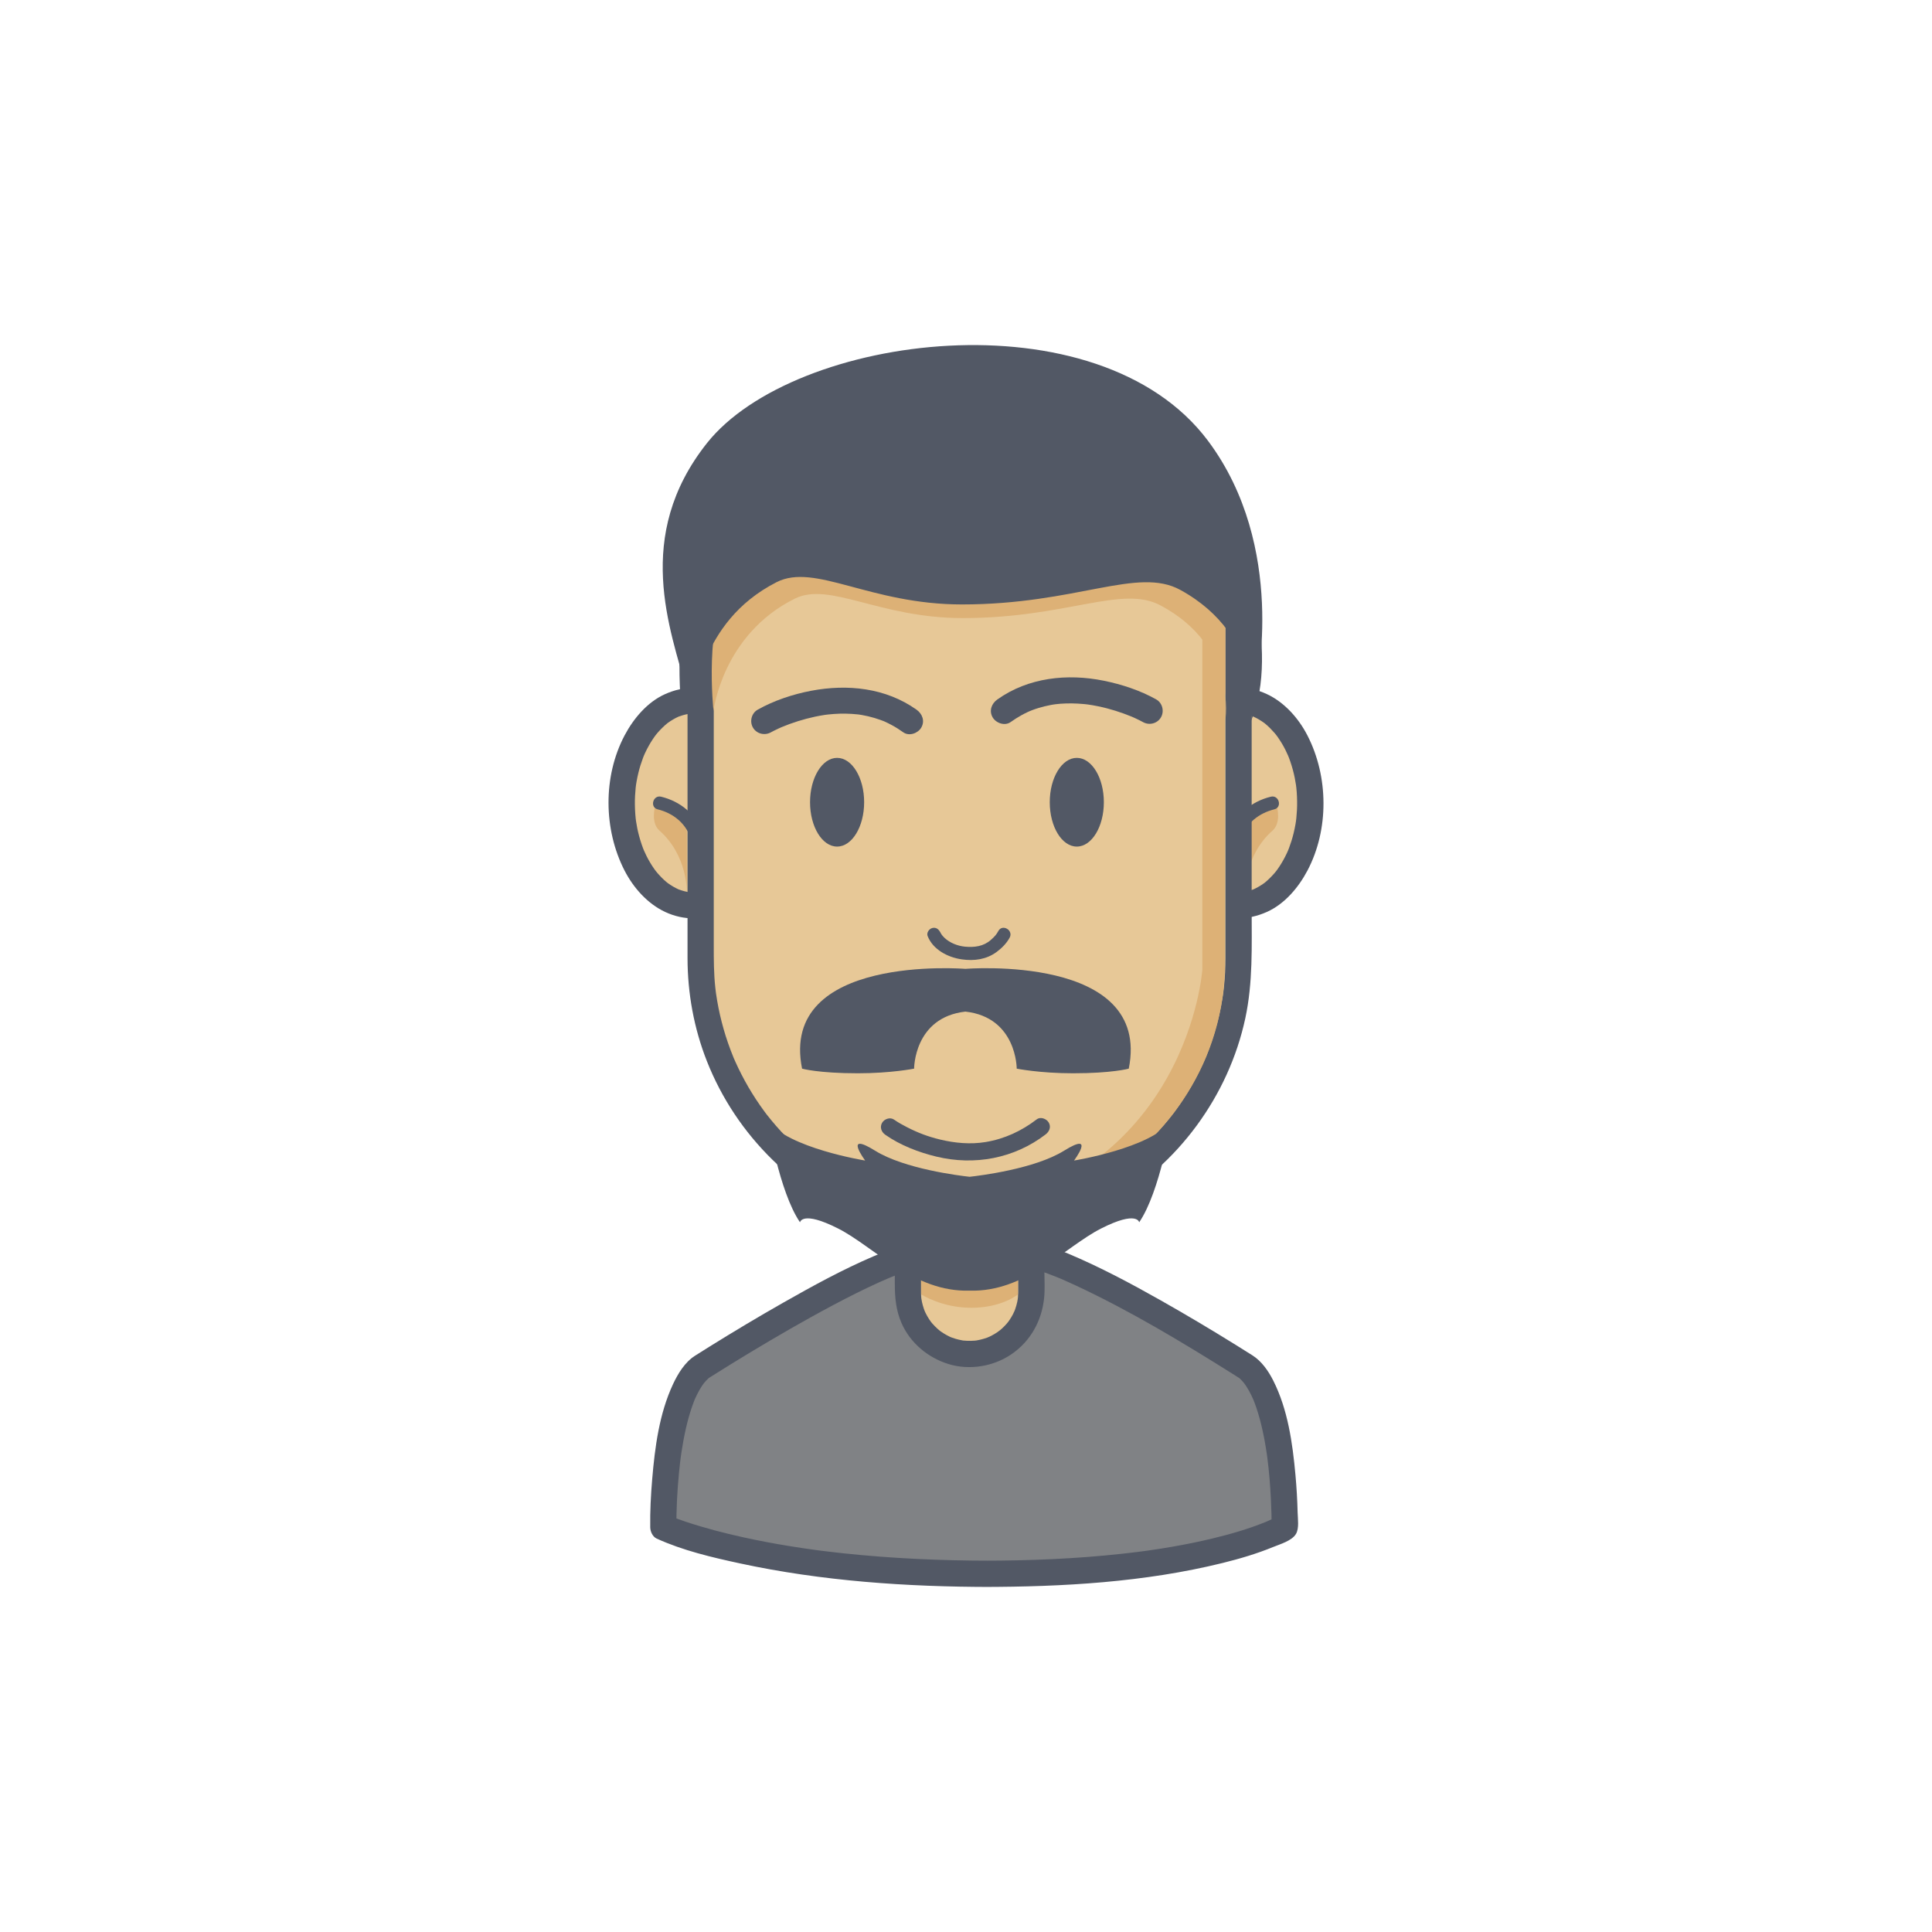 <?xml version="1.0" encoding="utf-8"?>
<!-- Generator: Adobe Illustrator 16.0.0, SVG Export Plug-In . SVG Version: 6.00 Build 0)  -->
<!DOCTYPE svg PUBLIC "-//W3C//DTD SVG 1.1//EN" "http://www.w3.org/Graphics/SVG/1.1/DTD/svg11.dtd">
<svg version="1.1" id="Layer_1" xmlns="http://www.w3.org/2000/svg" xmlns:xlink="http://www.w3.org/1999/xlink" x="0px" y="0px"
	 width="350px" height="350px" viewBox="0 0 350 350" enable-background="new 0 0 350 350" xml:space="preserve">
<g>
	<g>
		<path fill="#808285" d="M178.02,285.11c40.88,0,54.711-8.43,54.711-8.43s0.342-23.172-6.842-28.968
			c0,0-26.854-17.21-38.314-20.195h-9.42h-2.247h-10.581c-11.46,2.985-38.314,20.195-38.314,20.195
			c-7.184,5.796-6.842,28.968-6.842,28.968s18.474,8.43,59.354,8.43H178.02z"/>
		<g>
			<path fill="#525865" d="M178.02,287.486c14.507-0.008,29.311-0.843,43.445-4.331c3.127-0.771,6.233-1.689,9.214-2.914
				c1.21-0.498,3.37-1.107,4.103-2.361c0.596-1.017,0.325-2.741,0.297-3.858c-0.056-2.278-0.189-4.556-0.395-6.825
				c-0.526-5.784-1.377-11.86-4.027-17.104c-0.865-1.715-2.092-3.49-3.736-4.538c-1.006-0.64-2.016-1.271-3.029-1.899
				c-4.514-2.802-9.079-5.522-13.705-8.135c-5.439-3.072-10.969-6.019-16.733-8.439c-1.13-0.476-2.274-0.918-3.436-1.311
				c-0.871-0.293-1.78-0.629-2.707-0.629c-2.19,0-4.382,0-6.572,0c-3.19,0-6.381,0-9.571,0c-1.931,0-3.86,0-5.789,0
				c-1.032,0-2.179,0.514-3.141,0.853c-1.334,0.473-2.644,1.019-3.945,1.575c-5.646,2.417-11.063,5.387-16.398,8.418
				c-4.5,2.555-8.941,5.215-13.336,7.948c-0.894,0.557-1.785,1.115-2.672,1.682c-1.814,1.157-3.078,3.24-3.967,5.146
				c-2.492,5.343-3.281,11.413-3.77,17.231c-0.244,2.883-0.395,5.793-0.353,8.686c0.011,0.773,0.43,1.711,1.176,2.052
				c4.746,2.161,9.994,3.392,15.063,4.486c14.9,3.219,30.275,4.259,45.49,4.268c0-1.583,0-3.167,0-4.751c-0.502,0-1.003,0-1.505,0
				C174.956,282.735,174.956,287.486,178.02,287.486c0.502,0,1.003,0,1.505,0c3.062,0,3.062-4.749,0-4.751
				c-8.932-0.005-17.863-0.397-26.747-1.34c-0.885-0.095-1.769-0.195-2.652-0.302c-0.426-0.05-0.853-0.104-1.281-0.157
				c-0.21-0.027-0.42-0.055-0.628-0.08c-0.103-0.014-0.988-0.133-0.403-0.053c-1.626-0.219-3.247-0.463-4.865-0.725
				c-2.76-0.449-5.507-0.97-8.237-1.568c-3.524-0.774-7.028-1.683-10.454-2.826c-0.86-0.287-1.716-0.594-2.562-0.924
				c-0.297-0.117-1.183-0.492-0.103-0.033c-0.075-0.031-0.148-0.064-0.222-0.098c0.393,0.685,0.783,1.367,1.176,2.051
				c-0.046-3.27,0.146-6.555,0.452-9.809c0.063-0.664,0.135-1.329,0.213-1.992c0.04-0.342,0.084-0.682,0.128-1.021
				c-0.088,0.67-0.009,0.072,0.008-0.053c0.032-0.23,0.065-0.459,0.1-0.689c0.216-1.44,0.479-2.872,0.799-4.293
				c0.309-1.368,0.684-2.723,1.141-4.048c0.104-0.302,0.217-0.603,0.331-0.9c0.057-0.147,0.116-0.292,0.175-0.437
				c-0.256,0.628-0.053,0.125,0.003,0c0.258-0.586,0.547-1.156,0.865-1.711c0.14-0.242,0.288-0.479,0.441-0.711
				c0.105-0.158,0.673-0.912,0.18-0.279c0.337-0.432,0.715-0.829,1.125-1.19c0.357-0.312-0.566,0.39-0.189,0.15
				c0.126-0.081,0.253-0.161,0.379-0.241c1.23-0.781,2.467-1.549,3.706-2.314c4.731-2.917,9.519-5.748,14.377-8.451
				c2.766-1.539,5.56-3.032,8.394-4.443c1.321-0.658,2.654-1.295,3.999-1.905c0.602-0.272,1.207-0.537,1.814-0.797
				c-0.661,0.282,0.289-0.115,0.451-0.183c0.327-0.132,0.655-0.262,0.983-0.388c1.049-0.403,2.111-0.771,3.194-1.074
				c0.617-0.173-0.749-0.009,0.004-0.009c0.368,0,0.736,0,1.104,0c2.399,0,4.799,0,7.196,0c3.242,0,6.485,0,9.728,0
				c1.076,0,2.153,0,3.23,0c0.222,0,0.443,0,0.667,0c-0.494,0-0.614-0.092-0.14,0.041c0.283,0.079,0.564,0.166,0.845,0.256
				c1.139,0.357,2.255,0.784,3.36,1.233c0.145,0.06,0.289,0.119,0.434,0.179c0.516,0.214-0.499-0.213,0.021,0.008
				c0.302,0.129,0.602,0.26,0.9,0.392c0.677,0.298,1.349,0.605,2.019,0.919c9.811,4.586,19.175,10.219,28.338,15.978
				c0.383,0.241,0.767,0.484,1.151,0.728c0.067,0.044,0.136,0.087,0.204,0.131c-0.259-0.166-0.533-0.429-0.189-0.127
				c0.219,0.192,0.42,0.401,0.617,0.616c0.129,0.139,0.689,0.854,0.206,0.221c0.165,0.216,0.317,0.44,0.465,0.667
				c0.341,0.519,0.638,1.066,0.913,1.623c0.135,0.271,0.259,0.546,0.38,0.823c0.222,0.501-0.208-0.507,0,0.004
				c0.06,0.146,0.116,0.294,0.174,0.44c0.253,0.657,0.474,1.328,0.68,2.003c0.418,1.366,0.744,2.761,1.025,4.16
				c0.138,0.687,0.259,1.377,0.372,2.067c0.057,0.345,0.11,0.689,0.162,1.035c0.025,0.173,0.049,0.344,0.074,0.518
				c0.016,0.113,0.031,0.228,0.047,0.343c-0.047-0.347-0.052-0.386-0.017-0.118c0.335,2.572,0.541,5.162,0.662,7.754
				c0.078,1.629,0.132,3.266,0.107,4.896c0.393-0.684,0.785-1.366,1.178-2.051c-0.224,0.136-0.457,0.252-0.688,0.369
				c-0.294,0.148-0.592,0.287-0.891,0.424c-0.188,0.084-0.375,0.168-0.564,0.25c-0.52,0.223,0.379-0.16,0.196-0.083
				c-0.135,0.058-0.271,0.112-0.405,0.167c-3.072,1.246-6.279,2.165-9.499,2.943c-2.405,0.584-4.835,1.071-7.272,1.497
				c-1.449,0.255-2.904,0.481-4.36,0.688c-0.193,0.027-0.387,0.055-0.579,0.081c-0.092,0.013-0.752,0.103-0.154,0.022
				c-0.402,0.055-0.805,0.105-1.206,0.156c-0.907,0.114-1.815,0.221-2.724,0.32c-8.418,0.93-16.897,1.265-25.365,1.27
				C174.956,282.737,174.956,287.487,178.02,287.486z"/>
		</g>
	</g>
	<g>
		<ellipse fill="#E7C897" cx="224.304" cy="145.475" rx="13.057" ry="18.568"/>
		<g>
			<path fill="#525865" d="M208.871,145.475c0.036,7.417,3.021,16.364,10.237,19.734c3.385,1.582,7.003,1.512,10.391,0
				c3.231-1.442,5.733-4.424,7.354-7.491c3.929-7.441,3.829-17.037,0-24.485c-1.599-3.11-4.147-5.995-7.354-7.493
				c-3.385-1.581-7.003-1.512-10.391,0c-3.229,1.442-5.732,4.426-7.353,7.493C209.776,136.981,208.893,141.255,208.871,145.475
				c-0.014,3.063,4.737,3.063,4.751,0c0.021-3.786,0.833-7.422,2.651-10.602c0.209-0.367,0.438-0.723,0.672-1.074
				c0.116-0.171,0.236-0.34,0.358-0.508c0.397-0.551-0.295,0.36,0.126-0.165c0.532-0.667,1.13-1.278,1.77-1.84
				c0.144-0.125,0.291-0.246,0.439-0.365c-0.447,0.36,0.047-0.023,0.122-0.077c0.302-0.213,0.617-0.405,0.937-0.59
				c0.316-0.18,0.644-0.337,0.974-0.485c-0.558,0.25-0.002,0.014,0.103-0.023c0.224-0.082,0.452-0.149,0.682-0.215
				c0.344-0.096,0.693-0.165,1.047-0.224c-0.643,0.106-0.044,0.013,0.079,0.002c0.181-0.015,0.36-0.021,0.542-0.026
				c0.36-0.011,0.723,0.01,1.083,0.042c0.611,0.054-0.528-0.089,0.077,0.011c0.235,0.04,0.468,0.093,0.697,0.15
				c0.348,0.085,0.688,0.198,1.024,0.32c0.573,0.209-0.464-0.213,0.097,0.037c0.165,0.074,0.326,0.155,0.488,0.237
				c0.326,0.167,0.641,0.358,0.949,0.557c0.157,0.1,0.309,0.208,0.461,0.315c0.212,0.158,0.201,0.148-0.031-0.031
				c0.1,0.078,0.197,0.159,0.294,0.24c0.603,0.5,1.147,1.064,1.659,1.655c0.132,0.152,0.259,0.31,0.383,0.468
				c-0.333-0.418,0.083,0.122,0.121,0.175c0.285,0.397,0.549,0.812,0.801,1.23c0.451,0.75,0.836,1.535,1.185,2.337
				c-0.196-0.452,0.087,0.238,0.099,0.269c0.082,0.214,0.157,0.429,0.233,0.645c0.18,0.514,0.333,1.036,0.478,1.561
				c0.253,0.93,0.438,1.879,0.58,2.833c-0.069-0.459,0.038,0.349,0.038,0.352c0.028,0.25,0.048,0.5,0.069,0.749
				c0.048,0.593,0.066,1.188,0.075,1.782c0.015,1.017-0.042,2.034-0.145,3.046c0,0.004-0.104,0.813-0.038,0.353
				c-0.035,0.243-0.075,0.485-0.116,0.726c-0.095,0.555-0.216,1.104-0.347,1.649c-0.218,0.905-0.503,1.792-0.828,2.664
				c-0.012,0.03-0.29,0.722-0.099,0.269c-0.087,0.206-0.18,0.408-0.272,0.61c-0.213,0.462-0.449,0.912-0.698,1.356
				c-0.205,0.37-0.431,0.731-0.662,1.085c-0.114,0.175-0.232,0.345-0.353,0.515c-0.038,0.054-0.449,0.599-0.121,0.176
				c-0.525,0.675-1.117,1.297-1.752,1.872c-0.142,0.128-0.29,0.25-0.437,0.372c-0.489,0.406,0.393-0.285-0.116,0.088
				c-0.3,0.218-0.612,0.416-0.932,0.605c-0.313,0.186-0.639,0.35-0.967,0.504c-0.556,0.259,0.472-0.183-0.097,0.037
				c-0.224,0.085-0.451,0.156-0.68,0.226c-0.341,0.104-0.69,0.179-1.042,0.244c-0.604,0.111,0.534-0.054-0.077,0.011
				c-0.18,0.02-0.36,0.028-0.54,0.037c-0.36,0.017-0.723,0.003-1.085-0.02c-0.121-0.009-0.728-0.094-0.079,0.001
				c-0.236-0.035-0.47-0.084-0.701-0.137c-0.35-0.078-0.689-0.185-1.027-0.301c-0.104-0.036-0.668-0.265-0.103-0.024
				c-0.165-0.072-0.328-0.151-0.49-0.23c-0.329-0.159-0.645-0.345-0.955-0.538c-0.159-0.098-0.312-0.203-0.465-0.307
				c-0.103-0.072-0.204-0.145-0.304-0.22c0.231,0.183,0.242,0.19,0.034,0.023c-0.606-0.488-1.157-1.043-1.675-1.625
				c-0.132-0.15-0.26-0.306-0.387-0.461c-0.429-0.521,0.278,0.381-0.126-0.166c-0.291-0.392-0.557-0.801-0.813-1.216
				c-0.497-0.803-0.918-1.652-1.294-2.519c0.195,0.452-0.087-0.238-0.098-0.269c-0.084-0.213-0.158-0.429-0.234-0.646
				c-0.18-0.513-0.334-1.035-0.477-1.56c-0.125-0.459-0.23-0.926-0.329-1.394c-0.05-0.237-0.092-0.476-0.135-0.714
				c-0.015-0.082-0.15-0.976-0.099-0.583c-0.142-1.089-0.197-2.188-0.204-3.284C213.608,142.412,208.857,142.411,208.871,145.475z"
				/>
		</g>
	</g>
	<path fill="#DDB176" d="M231.336,146.141c0,0,0.822,2.896-0.802,4.329c-5.122,4.512-4.959,11.11-4.959,11.11v-11.758l1.663-1.86
		L231.336,146.141z"/>
	<g>
		<path fill="#525865" d="M224.35,155.727c-0.129-1.482,0.071-2.493,0.532-3.898c0.885-2.694,3.157-4.513,5.968-5.209
			c1.486-0.368,0.855-2.659-0.633-2.29c-3.503,0.867-6.19,3.122-7.492,6.491c-0.58,1.503-0.892,3.29-0.75,4.905
			C222.105,157.241,224.483,157.253,224.35,155.727L224.35,155.727z"/>
	</g>
	<g>
		<path fill="#E7C897" d="M164.48,220.733v13.378c0,6.17,5.002,11.173,11.172,11.173l0,0c6.171,0,11.174-5.003,11.174-11.173
			v-13.378H164.48z"/>
		<g>
			<path fill="#525865" d="M162.104,220.733c0,3.939,0,7.881,0,11.82c0,2.483,0.205,4.84,1.223,7.152
				c1.576,3.586,4.772,6.25,8.485,7.4c3.802,1.178,8.168,0.458,11.437-1.782c3.434-2.355,5.456-6.007,5.898-10.111
				c0.175-1.626,0.054-3.32,0.054-4.95c0-2.47,0-4.939,0-7.41c0-0.707,0-1.412,0-2.119c0-1.295-1.08-2.377-2.375-2.377
				c-7.381,0-14.761,0-22.141,0c-0.068,0-0.137,0-0.205,0c-3.064,0-3.064,4.752,0,4.752c7.38,0,14.76,0,22.139,0
				c0.069,0,0.138,0,0.207,0c-0.791-0.793-1.584-1.583-2.376-2.375c0,3.939,0,7.881,0,11.82c0,0.516,0,1.031,0,1.547
				c0,0.299-0.015,0.597-0.034,0.895c-0.005,0.064-0.097,0.779-0.017,0.232c-0.031,0.213-0.075,0.424-0.118,0.635
				c-0.086,0.417-0.209,0.826-0.344,1.229c-0.065,0.201-0.143,0.396-0.22,0.592c0.194-0.49-0.156,0.299-0.199,0.383
				c-0.189,0.371-0.408,0.725-0.638,1.072c-0.114,0.172-0.238,0.34-0.36,0.506c0.313-0.422-0.11,0.112-0.151,0.16
				c-0.271,0.313-0.566,0.604-0.869,0.885c-0.152,0.141-0.312,0.273-0.47,0.405c0.398-0.331-0.272,0.192-0.351,0.245
				c-0.344,0.235-0.705,0.442-1.072,0.637c-0.184,0.1-0.374,0.188-0.564,0.275c0.482-0.224-0.149,0.053-0.211,0.076
				c-0.398,0.148-0.807,0.262-1.219,0.364c-0.209,0.052-0.42,0.091-0.63,0.13c-0.281,0.045-0.284,0.048-0.013,0.01
				c-0.145,0.018-0.288,0.031-0.435,0.044c-0.44,0.038-0.885,0.038-1.327,0.025c-0.22-0.007-0.439-0.025-0.658-0.045
				c-0.715-0.063,0.475,0.083-0.228-0.034c-0.422-0.07-0.837-0.176-1.248-0.295c-0.203-0.059-0.403-0.129-0.603-0.199
				c-0.131-0.049-0.262-0.099-0.393-0.152c0.245,0.105,0.243,0.1-0.008-0.012c-0.379-0.176-0.742-0.382-1.098-0.599
				c-0.178-0.107-0.349-0.226-0.52-0.343c-0.053-0.035-0.589-0.455-0.18-0.128c-0.324-0.258-0.623-0.544-0.916-0.835
				c-0.146-0.146-0.284-0.301-0.423-0.455c-0.092-0.104-0.179-0.209-0.267-0.316c0.156,0.212,0.154,0.207-0.008-0.01
				c-0.248-0.334-0.467-0.688-0.676-1.047c-0.104-0.18-0.199-0.365-0.294-0.552c-0.028-0.056-0.31-0.688-0.104-0.196
				c-0.163-0.389-0.293-0.793-0.409-1.198c-0.06-0.205-0.106-0.414-0.153-0.622c-0.022-0.094-0.164-0.975-0.094-0.434
				c-0.09-0.705-0.076-1.417-0.076-2.127c0-4.139,0-8.277,0-12.417c0-0.05,0-0.101,0-0.151
				C166.855,217.669,162.104,217.669,162.104,220.733z"/>
		</g>
	</g>
	<path fill="#525865" d="M124.426,125.161l103.163-1.016c0,0,5.634-25.021-8.725-44.259c-19.916-26.687-75.042-19.461-90.793,0.392
		C114.684,97.148,121.441,113.984,124.426,125.161z"/>
	<g>
		<ellipse fill="#E7C897" cx="125.696" cy="145.475" rx="13.056" ry="18.568"/>
		<g>
			<path fill="#525865" d="M136.378,145.475c-0.021,3.785-0.833,7.421-2.651,10.601c-0.21,0.367-0.438,0.723-0.672,1.073
				c-0.116,0.172-0.236,0.341-0.357,0.508c-0.397,0.552,0.294-0.359-0.127,0.166c-0.533,0.667-1.131,1.278-1.771,1.84
				c-0.143,0.125-0.291,0.245-0.439,0.365c0.448-0.36-0.046,0.023-0.122,0.077c-0.301,0.214-0.616,0.405-0.936,0.589
				c-0.316,0.181-0.644,0.338-0.976,0.486c0.56-0.25,0.004-0.014-0.1,0.024c-0.224,0.081-0.453,0.149-0.682,0.214
				c-0.345,0.097-0.695,0.165-1.048,0.223c0.643-0.105,0.044-0.013-0.079-0.001c-0.181,0.015-0.36,0.02-0.541,0.025
				c-0.362,0.011-0.724-0.011-1.084-0.042c-0.611-0.053,0.528,0.088-0.077-0.011c-0.234-0.039-0.468-0.094-0.697-0.149
				c-0.348-0.085-0.688-0.198-1.023-0.32c-0.574-0.209,0.463,0.213-0.098-0.037c-0.166-0.074-0.327-0.157-0.487-0.239
				c-0.329-0.167-0.642-0.357-0.95-0.556c-0.156-0.1-0.309-0.208-0.461-0.315c-0.213-0.158-0.201-0.148,0.031,0.031
				c-0.1-0.078-0.199-0.158-0.295-0.24c-0.603-0.5-1.146-1.064-1.658-1.655c-0.133-0.152-0.258-0.31-0.383-0.468
				c0.333,0.418-0.082-0.122-0.121-0.176c-0.286-0.396-0.549-0.811-0.801-1.231c-0.451-0.748-0.836-1.535-1.185-2.336
				c0.196,0.452-0.087-0.238-0.099-0.269c-0.082-0.213-0.158-0.429-0.234-0.646c-0.179-0.513-0.333-1.035-0.476-1.56
				c-0.254-0.93-0.438-1.879-0.581-2.833c0.068,0.459-0.037-0.348-0.039-0.353c-0.026-0.249-0.047-0.499-0.067-0.748
				c-0.049-0.593-0.067-1.188-0.077-1.782c-0.015-1.019,0.043-2.035,0.145-3.047c0.002-0.003,0.104-0.812,0.039-0.352
				c0.034-0.244,0.075-0.485,0.117-0.726c0.094-0.554,0.215-1.103,0.346-1.649c0.218-0.904,0.504-1.792,0.828-2.664
				c0.012-0.031,0.29-0.724,0.099-0.269c0.087-0.206,0.18-0.407,0.272-0.61c0.213-0.462,0.449-0.912,0.697-1.356
				c0.206-0.371,0.431-0.731,0.663-1.087c0.113-0.174,0.233-0.344,0.353-0.515c0.038-0.053,0.45-0.598,0.121-0.175
				c0.525-0.675,1.117-1.297,1.752-1.872c0.143-0.129,0.289-0.25,0.436-0.372c0.49-0.407-0.393,0.285,0.117-0.088
				c0.3-0.219,0.612-0.417,0.932-0.606c0.313-0.187,0.638-0.35,0.967-0.502c0.556-0.26-0.473,0.182,0.098-0.037
				c0.222-0.085,0.45-0.157,0.678-0.226c0.342-0.104,0.691-0.179,1.043-0.244c0.602-0.11-0.533,0.055,0.077-0.011
				c0.179-0.02,0.359-0.028,0.539-0.037c0.361-0.018,0.726-0.004,1.086,0.021c0.121,0.009,0.727,0.092,0.079-0.002
				c0.236,0.034,0.47,0.085,0.701,0.137c0.349,0.078,0.689,0.186,1.028,0.302c0.103,0.035,0.666,0.264,0.1,0.023
				c0.166,0.071,0.329,0.15,0.492,0.229c0.329,0.16,0.645,0.346,0.956,0.538c0.157,0.098,0.311,0.203,0.463,0.308
				c0.104,0.072,0.205,0.145,0.305,0.219c-0.231-0.182-0.242-0.189-0.034-0.022c0.606,0.487,1.157,1.043,1.673,1.625
				c0.134,0.15,0.262,0.305,0.389,0.461c0.429,0.52-0.278-0.382,0.127,0.165c0.289,0.393,0.556,0.802,0.812,1.216
				c0.497,0.804,0.917,1.653,1.294,2.519c-0.196-0.452,0.087,0.238,0.099,0.269c0.083,0.214,0.157,0.429,0.232,0.645
				c0.181,0.514,0.335,1.036,0.478,1.561c0.125,0.459,0.23,0.926,0.329,1.393c0.049,0.237,0.093,0.476,0.136,0.715
				c0.015,0.083,0.149,0.977,0.098,0.583C136.314,143.279,136.372,144.378,136.378,145.475c0.014,3.063,4.763,3.063,4.75,0
				c-0.036-7.417-3.021-16.364-10.237-19.735c-3.385-1.581-7.002-1.512-10.39,0c-3.23,1.442-5.733,4.426-7.354,7.493
				c-3.929,7.441-3.828,17.036,0,24.485c1.599,3.11,4.147,5.994,7.354,7.491c3.384,1.582,7.003,1.512,10.39,0
				c3.23-1.442,5.733-4.424,7.354-7.491c1.979-3.75,2.863-8.023,2.884-12.243C141.141,142.411,136.392,142.412,136.378,145.475z"/>
		</g>
	</g>
	<g>
		<path fill="#E7C897" d="M126.929,98.277v75.363c0,26.908,21.813,48.722,48.724,48.722l0,0c26.911,0,48.725-21.814,48.725-48.722
			V98.277H126.929z"/>
		<g>
			<path fill="#525865" d="M124.553,98.277c0,4.809,0,9.619,0,14.426c0,10.011,0,20.021,0,30.03c0,8.585,0,17.169,0,25.755
				c0,1.688,0,3.376,0,5.065c0,6.363,1.162,12.735,3.496,18.658c5.354,13.6,16.339,24.298,30.016,29.409
				c13.913,5.2,29.878,3.761,42.776-3.513c12.544-7.073,21.721-19.555,24.755-33.623c1.397-6.482,1.156-13.06,1.156-19.637
				c0-9.367,0-18.732,0-28.099c0-9.531,0-19.062,0-28.593c0-3.293,0-6.586,0-9.879c0-1.295-1.08-2.375-2.375-2.375
				c-3.906,0-7.813,0-11.721,0c-9.085,0-18.17,0-27.254,0c-10.312,0-20.621,0-30.932,0c-7.583,0-15.166,0-22.748,0
				c-1.599,0-3.195,0-4.794,0c-3.064,0-3.064,4.75,0,4.75c3.907,0,7.813,0,11.72,0c9.085,0,18.17,0,27.255,0
				c10.31,0,20.62,0,30.931,0c7.584,0,15.166,0,22.749,0c1.598,0,3.195,0,4.794,0c-0.792-0.792-1.585-1.583-2.375-2.375
				c0,4.809,0,9.619,0,14.426c0,10.011,0,20.021,0,30.03c0,8.585,0,17.169,0,25.755c0,1.688,0,3.376,0,5.065
				c0,0.844-0.021,1.688-0.061,2.531c-0.042,0.877-0.112,1.756-0.202,2.631c-0.044,0.435-0.097,0.867-0.152,1.301
				c0.071-0.547-0.024,0.168-0.035,0.229c-0.042,0.287-0.089,0.572-0.136,0.857c-0.578,3.508-1.565,6.943-2.896,10.238
				c-0.022,0.056-0.293,0.7-0.084,0.21c-0.082,0.194-0.168,0.386-0.251,0.577c-0.17,0.386-0.347,0.766-0.525,1.146
				c-0.387,0.82-0.802,1.628-1.232,2.425c-0.827,1.526-1.745,3.003-2.731,4.433c-0.234,0.342-0.478,0.68-0.722,1.017
				c-0.122,0.169-0.245,0.335-0.37,0.501c-0.036,0.047-0.455,0.596-0.133,0.179c-0.55,0.711-1.125,1.403-1.713,2.083
				c-1.13,1.306-2.338,2.545-3.599,3.725c-0.607,0.566-1.229,1.112-1.864,1.647c-0.317,0.269-0.639,0.528-0.963,0.788
				c-0.162,0.129-0.326,0.257-0.488,0.385c0.41-0.32-0.275,0.203-0.348,0.258c-1.389,1.037-2.84,1.991-4.33,2.875
				c-1.5,0.889-3.053,1.688-4.64,2.408c-0.19,0.088-0.384,0.173-0.576,0.257c-0.056,0.024-0.696,0.297-0.206,0.091
				c-0.388,0.163-0.78,0.318-1.173,0.471c-0.854,0.332-1.722,0.635-2.593,0.918c-1.693,0.549-3.421,0.994-5.164,1.354
				c-0.847,0.175-1.699,0.321-2.554,0.451c-0.062,0.009-0.776,0.107-0.23,0.035c-0.216,0.029-0.433,0.055-0.648,0.08
				c-0.508,0.061-1.016,0.11-1.524,0.155c-1.842,0.161-3.694,0.206-5.543,0.161c-0.884-0.021-1.766-0.074-2.647-0.143
				c-0.437-0.035-0.873-0.078-1.31-0.125c-0.218-0.022-0.434-0.049-0.65-0.074c-0.143-0.018-0.288-0.035-0.432-0.055
				c0.271,0.037,0.267,0.036-0.016-0.004c-3.529-0.502-6.996-1.416-10.328-2.678c-0.396-0.149-0.785-0.307-1.176-0.467
				c-0.647-0.264,0.434,0.189-0.209-0.086c-0.193-0.084-0.385-0.169-0.576-0.254c-0.83-0.369-1.646-0.768-2.456-1.184
				c-1.546-0.794-3.043-1.682-4.494-2.637c-0.695-0.457-1.375-0.936-2.046-1.428c-0.168-0.123-0.332-0.248-0.498-0.373
				c-0.551-0.415,0.365,0.289-0.178-0.136c-0.381-0.297-0.756-0.604-1.129-0.911c-1.329-1.104-2.594-2.285-3.8-3.521
				c-1.207-1.236-2.339-2.546-3.407-3.903c-0.427-0.541,0.281,0.372-0.136-0.177c-0.126-0.165-0.25-0.332-0.374-0.5
				c-0.246-0.334-0.486-0.672-0.725-1.013c-0.52-0.737-1.012-1.493-1.487-2.259c-0.919-1.479-1.749-3.012-2.505-4.58
				c-0.183-0.379-0.357-0.761-0.53-1.143c-0.086-0.191-0.169-0.385-0.253-0.578c-0.279-0.64,0.18,0.439-0.088-0.207
				c-0.35-0.846-0.669-1.703-0.971-2.566c-0.586-1.678-1.067-3.389-1.465-5.119c-0.193-0.84-0.357-1.686-0.505-2.534
				c-0.073-0.427-0.141-0.856-0.203-1.284c-0.104-0.715,0.061,0.486-0.032-0.232c-0.037-0.288-0.069-0.578-0.102-0.865
				c-0.281-2.557-0.283-5.112-0.283-7.675c0-3.034,0-6.066,0-9.101c0-9.735,0-19.47,0-29.205c0-9.107,0-18.213,0-27.319
				c0-2.452,0-4.904,0-7.357C129.305,95.214,124.553,95.214,124.553,98.277z"/>
		</g>
	</g>
	<path fill="#DDB176" d="M118.664,146.141c0,0-0.822,2.896,0.803,4.329c5.121,4.512,4.957,11.11,4.957,11.11v-11.758l-1.661-1.86
		L118.664,146.141z"/>
	<g>
		<path fill="#525865" d="M128.025,155.727c0.143-1.627-0.188-3.387-0.75-4.905c-1.253-3.374-4.025-5.634-7.493-6.491
			c-1.487-0.369-2.118,1.922-0.632,2.29c2.838,0.702,5.047,2.517,5.969,5.209c0.475,1.391,0.66,2.425,0.531,3.898
			C125.518,157.253,127.894,157.241,128.025,155.727L128.025,155.727z"/>
	</g>
	<path fill="#DDB176" d="M221.974,130.48c0,0,2.253-13.382-11.753-20.816c-7.023-3.729-16.969,2.309-35.817,2.309
		c-15.121,0-24.101-6.646-30.394-3.532c-13.153,6.509-14.754,20.338-14.754,20.338s-1.788-16.469,3.114-23.388
		c7.083-9.997,87.343-4.578,87.343-4.578l2.261,12.846C221.974,113.659,221.974,124.568,221.974,130.48z"/>
	<path fill="#525865" d="M226.625,130.617c0,0,2.666-15.27-12.807-23.752c-7.76-4.253-18.746,2.635-39.567,2.635
		c-16.703,0-26.622-7.584-33.574-4.031c-14.531,7.426-13.933,21.779-17.22,23.204c0,0-2.016-18.79,3.398-26.684
		c7.825-11.405,97.449-5.222,97.449-5.222S232.215,117.657,226.625,130.617z"/>
	<g>
		<path fill="#525865" d="M139.656,132.667c0.193-0.108,0.391-0.208,0.588-0.307c0.246-0.124,0.494-0.243,0.746-0.358
			c0.156-0.074,0.314-0.145,0.473-0.215c0.167-0.074,0.842-0.358,0.087-0.041c1.965-0.825,4.009-1.461,6.092-1.911
			c0.583-0.125,1.171-0.229,1.761-0.321c0.133-0.02,0.269-0.04,0.404-0.058c-0.579,0.082,0.11-0.007,0.189-0.017
			c0.35-0.038,0.699-0.067,1.051-0.094c1.458-0.108,2.926-0.077,4.381,0.078c0.285,0.034,0.301,0.035,0.043,0.001
			c0.228,0.031,0.453,0.069,0.678,0.107c0.379,0.064,0.756,0.146,1.132,0.232c0.769,0.176,1.522,0.409,2.265,0.674
			c0.151,0.055,0.301,0.113,0.451,0.171c0.737,0.285-0.395-0.183,0.333,0.141c0.38,0.169,0.749,0.358,1.116,0.551
			c0.766,0.401,1.492,0.869,2.195,1.368c1.059,0.75,2.64,0.191,3.25-0.852c0.698-1.191,0.202-2.502-0.852-3.25
			c-5.586-3.962-12.498-4.678-19.085-3.428c-3.316,0.629-6.743,1.766-9.696,3.428c-1.127,0.635-1.498,2.146-0.853,3.25
			C137.068,132.945,138.527,133.303,139.656,132.667L139.656,132.667z"/>
	</g>
	<g>
		<path fill="#525865" d="M209.463,126.71c-2.905-1.636-6.249-2.73-9.502-3.39c-6.619-1.342-13.665-0.592-19.278,3.39
			c-1.055,0.747-1.55,2.058-0.854,3.249c0.612,1.044,2.192,1.603,3.25,0.854c0.638-0.453,1.293-0.868,1.974-1.249
			c0.364-0.204,0.739-0.388,1.114-0.567c0.149-0.071,0.299-0.138,0.449-0.204c-0.392,0.174,0.339-0.129,0.334-0.128
			c0.738-0.284,1.498-0.509,2.265-0.703c0.374-0.094,0.753-0.171,1.132-0.245c0.15-0.028,0.302-0.054,0.451-0.08
			c0.045-0.007,0.79-0.109,0.271-0.044c1.385-0.176,2.788-0.2,4.181-0.13c0.354,0.018,0.706,0.046,1.059,0.078
			c0.14,0.013,0.278,0.027,0.417,0.042c0.079,0.008,0.77,0.096,0.19,0.018c0.661,0.088,1.319,0.207,1.975,0.339
			c2.109,0.428,4.174,1.084,6.165,1.901c0.23,0.097,0.156,0.065-0.224-0.094c0.108,0.046,0.216,0.092,0.323,0.139
			c0.164,0.072,0.326,0.145,0.488,0.219c0.259,0.119,0.517,0.242,0.773,0.37c0.219,0.108,0.437,0.219,0.649,0.339
			c1.128,0.634,2.588,0.276,3.249-0.854C210.961,128.857,210.59,127.344,209.463,126.71L209.463,126.71z"/>
	</g>
	<ellipse fill="#525865" cx="151.648" cy="145.33" rx="4.9" ry="8.035"/>
	<ellipse fill="#525865" cx="195.073" cy="145.33" rx="4.9" ry="8.035"/>
	<g>
		<path fill="#525865" d="M168.052,169.582c0.987,2.486,3.696,3.869,6.214,4.22c2.239,0.313,4.445,0.016,6.296-1.355
			c0.921-0.682,1.796-1.563,2.346-2.581c0.728-1.347-1.324-2.547-2.052-1.198c-0.368,0.683-0.703,1.026-1.352,1.605
			c-1.325,1.178-2.987,1.385-4.69,1.224c-1.36-0.13-2.757-0.704-3.689-1.581c-0.16-0.152-0.309-0.316-0.45-0.485
			c-0.209-0.25,0.136,0.188-0.04-0.053c-0.061-0.084-0.116-0.171-0.172-0.258c-0.092-0.148-0.35-0.746-0.12-0.168
			c-0.238-0.602-0.785-1.016-1.46-0.83C168.309,168.28,167.813,168.979,168.052,169.582L168.052,169.582z"/>
	</g>
	<g>
		<path fill="#525865" d="M160.372,205.567c2.725,1.914,6.068,3.196,9.28,3.969c6.913,1.666,14.086,0.328,19.764-4.02
			c0.682-0.525,1.045-1.352,0.566-2.167c-0.396-0.675-1.479-1.095-2.166-0.568c-2.758,2.112-5.835,3.543-9.268,4.111
			c-2.744,0.454-5.575,0.188-8.244-0.454c-2.257-0.545-4.054-1.246-5.973-2.226c-0.808-0.414-1.617-0.856-2.362-1.38
			c-0.707-0.498-1.757-0.13-2.165,0.568C159.34,204.193,159.667,205.072,160.372,205.567L160.372,205.567z"/>
	</g>
	<path fill="#DDB176" d="M166.897,230.517c0,0,8.755,1.495,17.511,0v3.979c0,0-2.904,2.422-8.438,2.422
		c-5.39,0-9.073-2.422-9.073-2.422V230.517z"/>
	<path fill="#DDB176" d="M217.813,113.404v62.27c0,0-2.587,37.583-43.561,44.339c0,0,12.487,0.379,24.617-6.324
		c10.907-6.028,22.509-19.593,23.022-38.015v-52.822L217.813,113.404z"/>
	<path fill="#525865" d="M174.894,175.519c0,0-33.776-2.768-29.592,18.076c0,0,2.972,0.84,10.097,0.84
		c6.018,0,10.201-0.84,10.201-0.84s-0.035-9.287,9.294-10.334c9.328,1.047,9.294,10.334,9.294,10.334s4.184,0.84,10.201,0.84
		c7.126,0,10.098-0.84,10.098-0.84C208.67,172.751,174.894,175.519,174.894,175.519z"/>
	<path fill="#525865" d="M194.572,210.243c0,0,4.043-5.421-1.816-1.777c-5.304,3.296-15.263,4.518-17.104,4.719
		c-1.841-0.201-11.8-1.423-17.104-4.719c-5.859-3.644-1.815,1.777-1.815,1.777s-13.917-2.234-17.634-7.187
		c0,0,2.03,12.818,5.831,18.377c0,0,0.347-2.2,6.903,1.124c6.494,3.294,13.664,11.557,23.818,11.254
		c10.154,0.303,17.325-7.96,23.819-11.254c6.556-3.324,6.903-1.124,6.903-1.124c3.801-5.559,5.83-18.377,5.83-18.377
		C208.489,208.009,194.572,210.243,194.572,210.243z"/>
</g>
</svg>
